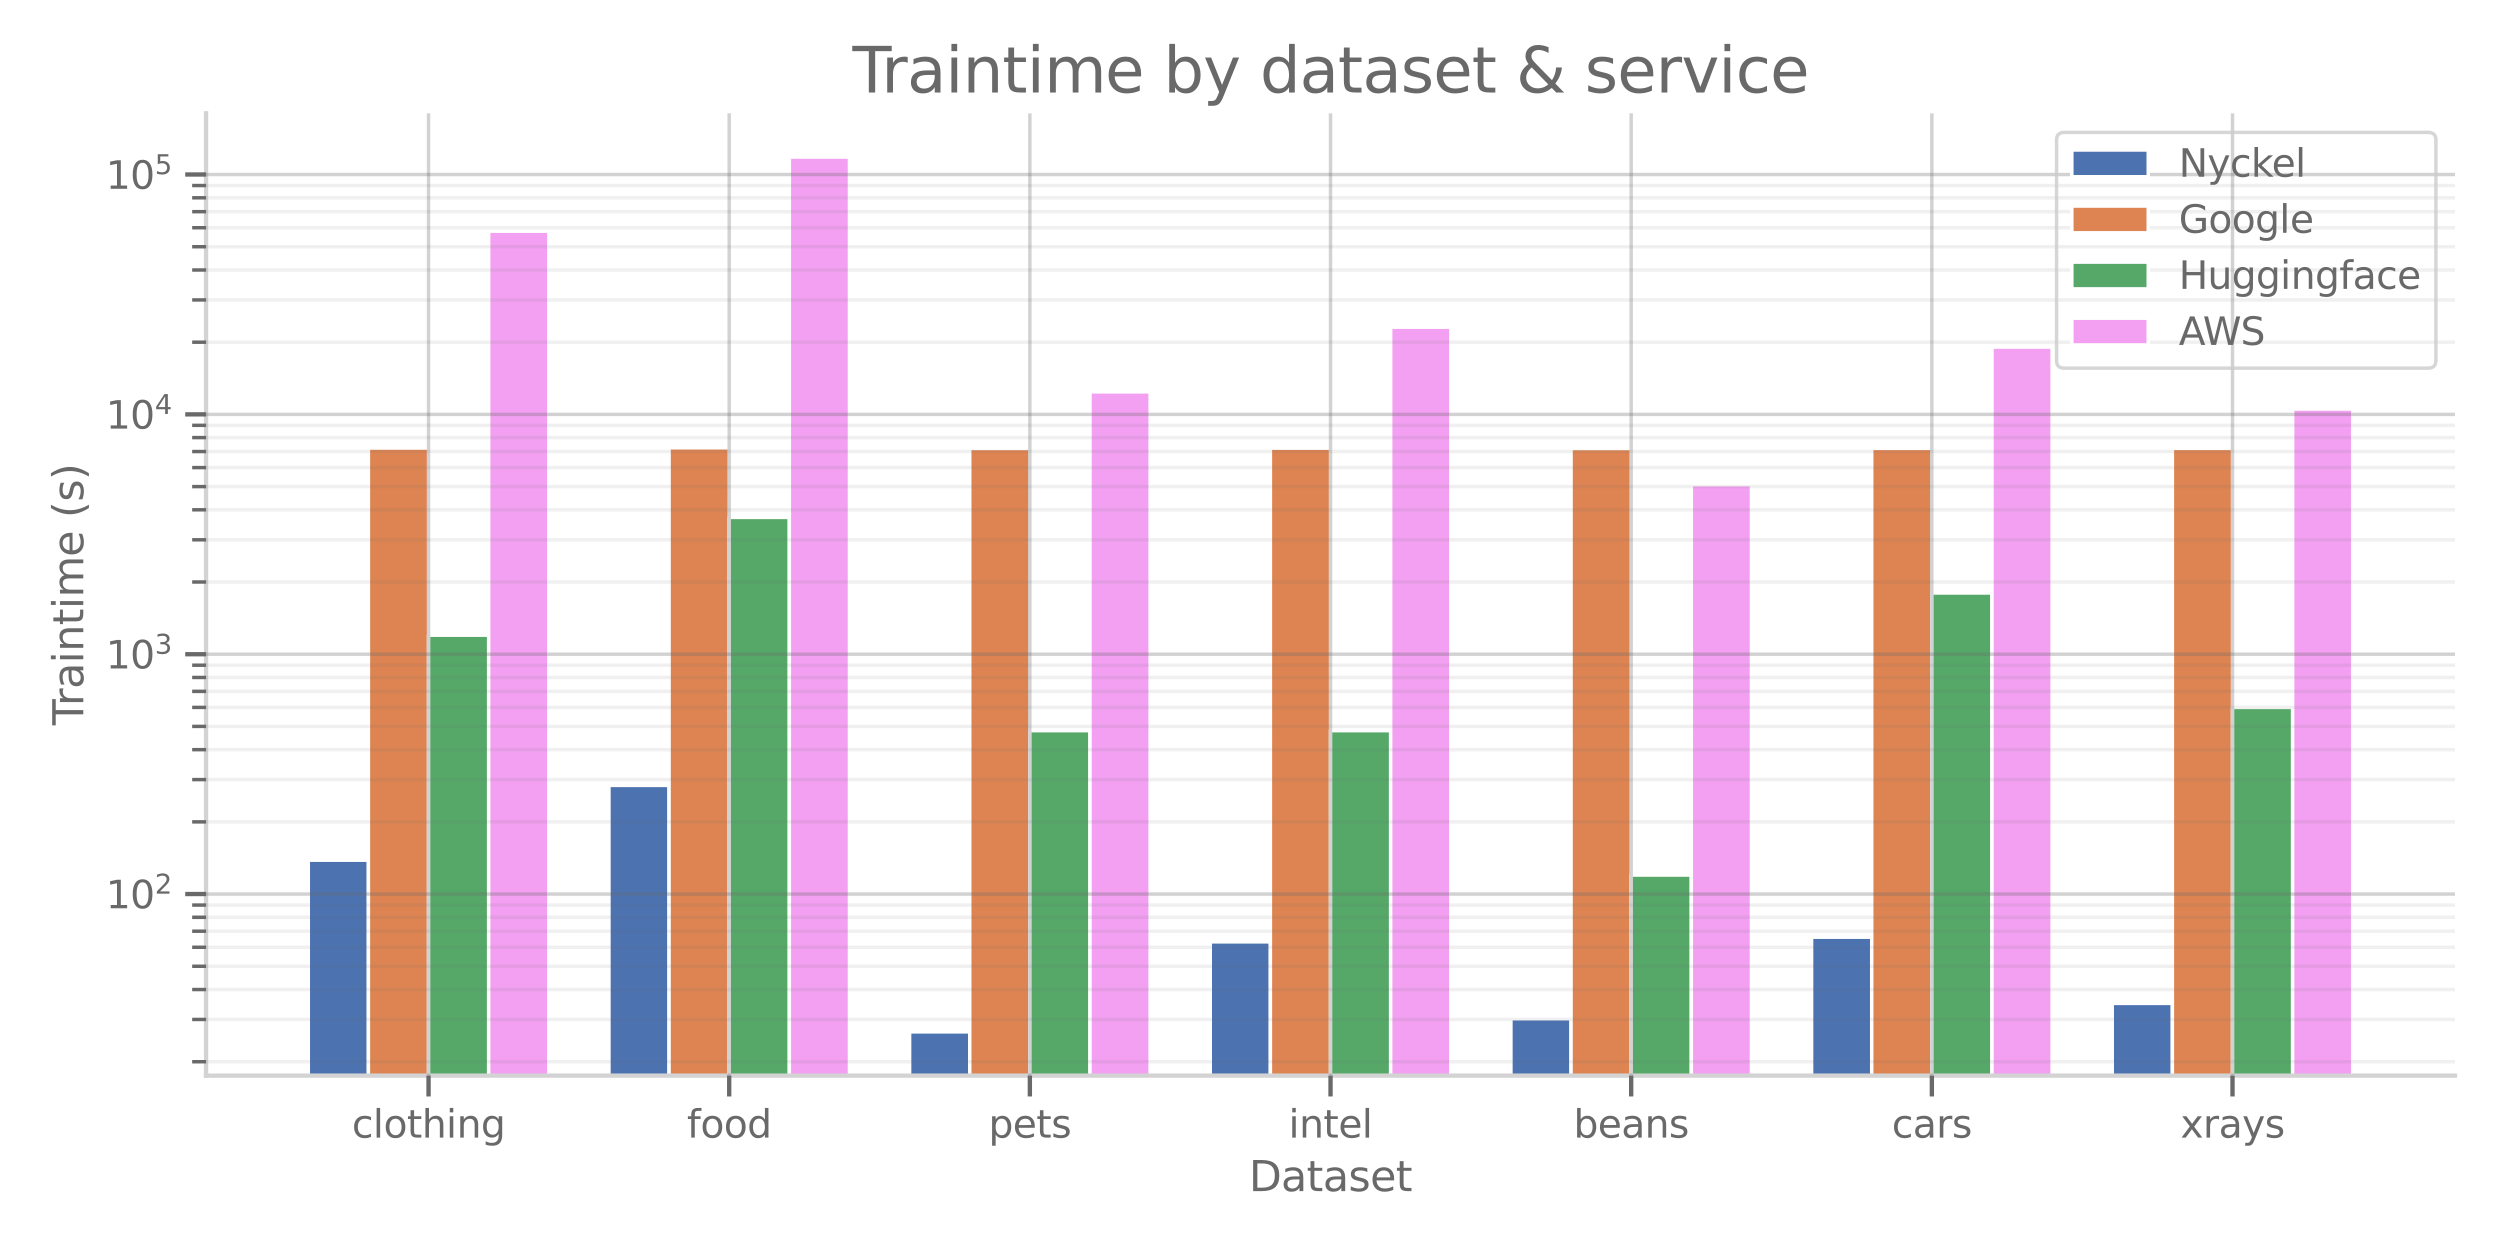 <?xml version="1.0" encoding="utf-8" standalone="no"?>
<!DOCTYPE svg PUBLIC "-//W3C//DTD SVG 1.1//EN"
  "http://www.w3.org/Graphics/SVG/1.1/DTD/svg11.dtd">
<svg xmlns:xlink="http://www.w3.org/1999/xlink" width="720pt" height="360pt" viewBox="0 0 720 360" xmlns="http://www.w3.org/2000/svg" version="1.1">
 <defs>
  <style type="text/css">*{stroke-linejoin: round; stroke-linecap: butt}</style>
 </defs>
 <g id="figure_1">
  <g id="patch_1">
   <path d="M 0 360 
L 720 360 
L 720 0 
L 0 0 
z
" style="fill: #ffffff"/>
  </g>
  <g id="axes_1">
   <g id="patch_2">
    <path d="M 59.344 309.78 
L 707.04 309.78 
L 707.04 32.64 
L 59.344 32.64 
L 59.344 309.78 
z
" style="fill: none"/>
   </g>
   <g id="patch_3">
    <path d="M 88.785 69470.655 
L 106.103 69470.655 
L 106.103 247.733 
L 88.785 247.733 
z
" clip-path="url(#p467db6e228)" style="fill: #4c72b0; stroke: #ffffff; stroke-linejoin: miter"/>
   </g>
   <g id="patch_4">
    <path d="M 175.375 69470.655 
L 192.693 69470.655 
L 192.693 226.199 
L 175.375 226.199 
z
" clip-path="url(#p467db6e228)" style="fill: #4c72b0; stroke: #ffffff; stroke-linejoin: miter"/>
   </g>
   <g id="patch_5">
    <path d="M 261.965 69470.655 
L 279.283 69470.655 
L 279.283 297.183 
L 261.965 297.183 
z
" clip-path="url(#p467db6e228)" style="fill: #4c72b0; stroke: #ffffff; stroke-linejoin: miter"/>
   </g>
   <g id="patch_6">
    <path d="M 348.556 69470.655 
L 365.874 69470.655 
L 365.874 271.263 
L 348.556 271.263 
z
" clip-path="url(#p467db6e228)" style="fill: #4c72b0; stroke: #ffffff; stroke-linejoin: miter"/>
   </g>
   <g id="patch_7">
    <path d="M 435.146 69470.655 
L 452.464 69470.655 
L 452.464 293.387 
L 435.146 293.387 
z
" clip-path="url(#p467db6e228)" style="fill: #4c72b0; stroke: #ffffff; stroke-linejoin: miter"/>
   </g>
   <g id="patch_8">
    <path d="M 521.737 69470.655 
L 539.055 69470.655 
L 539.055 269.91 
L 521.737 269.91 
z
" clip-path="url(#p467db6e228)" style="fill: #4c72b0; stroke: #ffffff; stroke-linejoin: miter"/>
   </g>
   <g id="patch_9">
    <path d="M 608.327 69470.655 
L 625.645 69470.655 
L 625.645 288.983 
L 608.327 288.983 
z
" clip-path="url(#p467db6e228)" style="fill: #4c72b0; stroke: #ffffff; stroke-linejoin: miter"/>
   </g>
   <g id="patch_10">
    <path d="M 106.103 69470.655 
L 123.421 69470.655 
L 123.421 129.052 
L 106.103 129.052 
z
" clip-path="url(#p467db6e228)" style="fill: #dd8452; stroke: #ffffff; stroke-linejoin: miter"/>
   </g>
   <g id="patch_11">
    <path d="M 192.693 69470.655 
L 210.011 69470.655 
L 210.011 128.965 
L 192.693 128.965 
z
" clip-path="url(#p467db6e228)" style="fill: #dd8452; stroke: #ffffff; stroke-linejoin: miter"/>
   </g>
   <g id="patch_12">
    <path d="M 279.283 69470.655 
L 296.601 69470.655 
L 296.601 129.16 
L 279.283 129.16 
z
" clip-path="url(#p467db6e228)" style="fill: #dd8452; stroke: #ffffff; stroke-linejoin: miter"/>
   </g>
   <g id="patch_13">
    <path d="M 365.874 69470.655 
L 383.192 69470.655 
L 383.192 129.073 
L 365.874 129.073 
z
" clip-path="url(#p467db6e228)" style="fill: #dd8452; stroke: #ffffff; stroke-linejoin: miter"/>
   </g>
   <g id="patch_14">
    <path d="M 452.464 69470.655 
L 469.782 69470.655 
L 469.782 129.181 
L 452.464 129.181 
z
" clip-path="url(#p467db6e228)" style="fill: #dd8452; stroke: #ffffff; stroke-linejoin: miter"/>
   </g>
   <g id="patch_15">
    <path d="M 539.055 69470.655 
L 556.373 69470.655 
L 556.373 129.135 
L 539.055 129.135 
z
" clip-path="url(#p467db6e228)" style="fill: #dd8452; stroke: #ffffff; stroke-linejoin: miter"/>
   </g>
   <g id="patch_16">
    <path d="M 625.645 69470.655 
L 642.963 69470.655 
L 642.963 129.14 
L 625.645 129.14 
z
" clip-path="url(#p467db6e228)" style="fill: #dd8452; stroke: #ffffff; stroke-linejoin: miter"/>
   </g>
   <g id="patch_17">
    <path d="M 123.421 69470.655 
L 140.739 69470.655 
L 140.739 182.945 
L 123.421 182.945 
z
" clip-path="url(#p467db6e228)" style="fill: #55a868; stroke: #ffffff; stroke-linejoin: miter"/>
   </g>
   <g id="patch_18">
    <path d="M 210.011 69470.655 
L 227.329 69470.655 
L 227.329 149.004 
L 210.011 149.004 
z
" clip-path="url(#p467db6e228)" style="fill: #55a868; stroke: #ffffff; stroke-linejoin: miter"/>
   </g>
   <g id="patch_19">
    <path d="M 296.601 69470.655 
L 313.92 69470.655 
L 313.92 210.432 
L 296.601 210.432 
z
" clip-path="url(#p467db6e228)" style="fill: #55a868; stroke: #ffffff; stroke-linejoin: miter"/>
   </g>
   <g id="patch_20">
    <path d="M 383.192 69470.655 
L 400.51 69470.655 
L 400.51 210.432 
L 383.192 210.432 
z
" clip-path="url(#p467db6e228)" style="fill: #55a868; stroke: #ffffff; stroke-linejoin: miter"/>
   </g>
   <g id="patch_21">
    <path d="M 469.782 69470.655 
L 487.1 69470.655 
L 487.1 252.02 
L 469.782 252.02 
z
" clip-path="url(#p467db6e228)" style="fill: #55a868; stroke: #ffffff; stroke-linejoin: miter"/>
   </g>
   <g id="patch_22">
    <path d="M 556.373 69470.655 
L 573.691 69470.655 
L 573.691 170.781 
L 556.373 170.781 
z
" clip-path="url(#p467db6e228)" style="fill: #55a868; stroke: #ffffff; stroke-linejoin: miter"/>
   </g>
   <g id="patch_23">
    <path d="M 642.963 69470.655 
L 660.281 69470.655 
L 660.281 203.738 
L 642.963 203.738 
z
" clip-path="url(#p467db6e228)" style="fill: #55a868; stroke: #ffffff; stroke-linejoin: miter"/>
   </g>
   <g id="patch_24">
    <path d="M 140.739 69470.655 
L 158.057 69470.655 
L 158.057 66.591 
L 140.739 66.591 
z
" clip-path="url(#p467db6e228)" style="fill: #f3a0f2; stroke: #ffffff; stroke-linejoin: miter"/>
   </g>
   <g id="patch_25">
    <path d="M 227.329 69470.655 
L 244.647 69470.655 
L 244.647 45.237 
L 227.329 45.237 
z
" clip-path="url(#p467db6e228)" style="fill: #f3a0f2; stroke: #ffffff; stroke-linejoin: miter"/>
   </g>
   <g id="patch_26">
    <path d="M 313.92 69470.655 
L 331.238 69470.655 
L 331.238 112.855 
L 313.92 112.855 
z
" clip-path="url(#p467db6e228)" style="fill: #f3a0f2; stroke: #ffffff; stroke-linejoin: miter"/>
   </g>
   <g id="patch_27">
    <path d="M 400.51 69470.655 
L 417.828 69470.655 
L 417.828 94.226 
L 400.51 94.226 
z
" clip-path="url(#p467db6e228)" style="fill: #f3a0f2; stroke: #ffffff; stroke-linejoin: miter"/>
   </g>
   <g id="patch_28">
    <path d="M 487.1 69470.655 
L 504.418 69470.655 
L 504.418 139.574 
L 487.1 139.574 
z
" clip-path="url(#p467db6e228)" style="fill: #f3a0f2; stroke: #ffffff; stroke-linejoin: miter"/>
   </g>
   <g id="patch_29">
    <path d="M 573.691 69470.655 
L 591.009 69470.655 
L 591.009 99.958 
L 573.691 99.958 
z
" clip-path="url(#p467db6e228)" style="fill: #f3a0f2; stroke: #ffffff; stroke-linejoin: miter"/>
   </g>
   <g id="patch_30">
    <path d="M 660.281 69470.655 
L 677.599 69470.655 
L 677.599 117.79 
L 660.281 117.79 
z
" clip-path="url(#p467db6e228)" style="fill: #f3a0f2; stroke: #ffffff; stroke-linejoin: miter"/>
   </g>
   <g id="patch_31">
    <path d="M 59.344 309.78 
L 59.344 32.64 
" style="fill: none; stroke: #d3d3d3; stroke-width: 1.25; stroke-linejoin: miter; stroke-linecap: square"/>
   </g>
   <g id="patch_32">
    <path d="M 59.344 309.78 
L 707.04 309.78 
" style="fill: none; stroke: #d3d3d3; stroke-width: 1.25; stroke-linejoin: miter; stroke-linecap: square"/>
   </g>
   <g id="matplotlib.axis_1">
    <g id="xtick_1">
     <g id="line2d_1">
      <path d="M 123.421 309.78 
L 123.421 32.64 
" clip-path="url(#p467db6e228)" style="fill: none; stroke: #696969; stroke-opacity: 0.3; stroke-linecap: round"/>
     </g>
     <g id="line2d_2">
      <defs>
       <path id="m2228eb84ab" d="M 0 0 
L 0 6 
" style="stroke: #696969; stroke-width: 1.25"/>
      </defs>
      <g>
       <use xlink:href="#m2228eb84ab" x="123.421" y="309.78" style="fill: #696969; stroke: #696969; stroke-width: 1.25"/>
      </g>
     </g>
     <g id="text_1">
      <!-- clothing -->
      <g style="fill: #696969" transform="translate(101.356 327.638) scale(0.11 -0.11)">
       <defs>
        <path id="DejaVuSans-63" d="M 3122 3366 
L 3122 2828 
Q 2878 2963 2633 3030 
Q 2388 3097 2138 3097 
Q 1578 3097 1268 2742 
Q 959 2388 959 1747 
Q 959 1106 1268 751 
Q 1578 397 2138 397 
Q 2388 397 2633 464 
Q 2878 531 3122 666 
L 3122 134 
Q 2881 22 2623 -34 
Q 2366 -91 2075 -91 
Q 1284 -91 818 406 
Q 353 903 353 1747 
Q 353 2603 823 3093 
Q 1294 3584 2113 3584 
Q 2378 3584 2631 3529 
Q 2884 3475 3122 3366 
z
" transform="scale(0.016)"/>
        <path id="DejaVuSans-6c" d="M 603 4863 
L 1178 4863 
L 1178 0 
L 603 0 
L 603 4863 
z
" transform="scale(0.016)"/>
        <path id="DejaVuSans-6f" d="M 1959 3097 
Q 1497 3097 1228 2736 
Q 959 2375 959 1747 
Q 959 1119 1226 758 
Q 1494 397 1959 397 
Q 2419 397 2687 759 
Q 2956 1122 2956 1747 
Q 2956 2369 2687 2733 
Q 2419 3097 1959 3097 
z
M 1959 3584 
Q 2709 3584 3137 3096 
Q 3566 2609 3566 1747 
Q 3566 888 3137 398 
Q 2709 -91 1959 -91 
Q 1206 -91 779 398 
Q 353 888 353 1747 
Q 353 2609 779 3096 
Q 1206 3584 1959 3584 
z
" transform="scale(0.016)"/>
        <path id="DejaVuSans-74" d="M 1172 4494 
L 1172 3500 
L 2356 3500 
L 2356 3053 
L 1172 3053 
L 1172 1153 
Q 1172 725 1289 603 
Q 1406 481 1766 481 
L 2356 481 
L 2356 0 
L 1766 0 
Q 1100 0 847 248 
Q 594 497 594 1153 
L 594 3053 
L 172 3053 
L 172 3500 
L 594 3500 
L 594 4494 
L 1172 4494 
z
" transform="scale(0.016)"/>
        <path id="DejaVuSans-68" d="M 3513 2113 
L 3513 0 
L 2938 0 
L 2938 2094 
Q 2938 2591 2744 2837 
Q 2550 3084 2163 3084 
Q 1697 3084 1428 2787 
Q 1159 2491 1159 1978 
L 1159 0 
L 581 0 
L 581 4863 
L 1159 4863 
L 1159 2956 
Q 1366 3272 1645 3428 
Q 1925 3584 2291 3584 
Q 2894 3584 3203 3211 
Q 3513 2838 3513 2113 
z
" transform="scale(0.016)"/>
        <path id="DejaVuSans-69" d="M 603 3500 
L 1178 3500 
L 1178 0 
L 603 0 
L 603 3500 
z
M 603 4863 
L 1178 4863 
L 1178 4134 
L 603 4134 
L 603 4863 
z
" transform="scale(0.016)"/>
        <path id="DejaVuSans-6e" d="M 3513 2113 
L 3513 0 
L 2938 0 
L 2938 2094 
Q 2938 2591 2744 2837 
Q 2550 3084 2163 3084 
Q 1697 3084 1428 2787 
Q 1159 2491 1159 1978 
L 1159 0 
L 581 0 
L 581 3500 
L 1159 3500 
L 1159 2956 
Q 1366 3272 1645 3428 
Q 1925 3584 2291 3584 
Q 2894 3584 3203 3211 
Q 3513 2838 3513 2113 
z
" transform="scale(0.016)"/>
        <path id="DejaVuSans-67" d="M 2906 1791 
Q 2906 2416 2648 2759 
Q 2391 3103 1925 3103 
Q 1463 3103 1205 2759 
Q 947 2416 947 1791 
Q 947 1169 1205 825 
Q 1463 481 1925 481 
Q 2391 481 2648 825 
Q 2906 1169 2906 1791 
z
M 3481 434 
Q 3481 -459 3084 -895 
Q 2688 -1331 1869 -1331 
Q 1566 -1331 1297 -1286 
Q 1028 -1241 775 -1147 
L 775 -588 
Q 1028 -725 1275 -790 
Q 1522 -856 1778 -856 
Q 2344 -856 2625 -561 
Q 2906 -266 2906 331 
L 2906 616 
Q 2728 306 2450 153 
Q 2172 0 1784 0 
Q 1141 0 747 490 
Q 353 981 353 1791 
Q 353 2603 747 3093 
Q 1141 3584 1784 3584 
Q 2172 3584 2450 3431 
Q 2728 3278 2906 2969 
L 2906 3500 
L 3481 3500 
L 3481 434 
z
" transform="scale(0.016)"/>
       </defs>
       <use xlink:href="#DejaVuSans-63"/>
       <use xlink:href="#DejaVuSans-6c" x="54.98"/>
       <use xlink:href="#DejaVuSans-6f" x="82.764"/>
       <use xlink:href="#DejaVuSans-74" x="143.945"/>
       <use xlink:href="#DejaVuSans-68" x="183.154"/>
       <use xlink:href="#DejaVuSans-69" x="246.533"/>
       <use xlink:href="#DejaVuSans-6e" x="274.316"/>
       <use xlink:href="#DejaVuSans-67" x="337.695"/>
      </g>
     </g>
    </g>
    <g id="xtick_2">
     <g id="line2d_3">
      <path d="M 210.011 309.78 
L 210.011 32.64 
" clip-path="url(#p467db6e228)" style="fill: none; stroke: #696969; stroke-opacity: 0.3; stroke-linecap: round"/>
     </g>
     <g id="line2d_4">
      <g>
       <use xlink:href="#m2228eb84ab" x="210.011" y="309.78" style="fill: #696969; stroke: #696969; stroke-width: 1.25"/>
      </g>
     </g>
     <g id="text_2">
      <!-- food -->
      <g style="fill: #696969" transform="translate(197.853 327.638) scale(0.11 -0.11)">
       <defs>
        <path id="DejaVuSans-66" d="M 2375 4863 
L 2375 4384 
L 1825 4384 
Q 1516 4384 1395 4259 
Q 1275 4134 1275 3809 
L 1275 3500 
L 2222 3500 
L 2222 3053 
L 1275 3053 
L 1275 0 
L 697 0 
L 697 3053 
L 147 3053 
L 147 3500 
L 697 3500 
L 697 3744 
Q 697 4328 969 4595 
Q 1241 4863 1831 4863 
L 2375 4863 
z
" transform="scale(0.016)"/>
        <path id="DejaVuSans-64" d="M 2906 2969 
L 2906 4863 
L 3481 4863 
L 3481 0 
L 2906 0 
L 2906 525 
Q 2725 213 2448 61 
Q 2172 -91 1784 -91 
Q 1150 -91 751 415 
Q 353 922 353 1747 
Q 353 2572 751 3078 
Q 1150 3584 1784 3584 
Q 2172 3584 2448 3432 
Q 2725 3281 2906 2969 
z
M 947 1747 
Q 947 1113 1208 752 
Q 1469 391 1925 391 
Q 2381 391 2643 752 
Q 2906 1113 2906 1747 
Q 2906 2381 2643 2742 
Q 2381 3103 1925 3103 
Q 1469 3103 1208 2742 
Q 947 2381 947 1747 
z
" transform="scale(0.016)"/>
       </defs>
       <use xlink:href="#DejaVuSans-66"/>
       <use xlink:href="#DejaVuSans-6f" x="35.205"/>
       <use xlink:href="#DejaVuSans-6f" x="96.387"/>
       <use xlink:href="#DejaVuSans-64" x="157.568"/>
      </g>
     </g>
    </g>
    <g id="xtick_3">
     <g id="line2d_5">
      <path d="M 296.601 309.78 
L 296.601 32.64 
" clip-path="url(#p467db6e228)" style="fill: none; stroke: #696969; stroke-opacity: 0.3; stroke-linecap: round"/>
     </g>
     <g id="line2d_6">
      <g>
       <use xlink:href="#m2228eb84ab" x="296.601" y="309.78" style="fill: #696969; stroke: #696969; stroke-width: 1.25"/>
      </g>
     </g>
     <g id="text_3">
      <!-- pets -->
      <g style="fill: #696969" transform="translate(284.704 327.638) scale(0.11 -0.11)">
       <defs>
        <path id="DejaVuSans-70" d="M 1159 525 
L 1159 -1331 
L 581 -1331 
L 581 3500 
L 1159 3500 
L 1159 2969 
Q 1341 3281 1617 3432 
Q 1894 3584 2278 3584 
Q 2916 3584 3314 3078 
Q 3713 2572 3713 1747 
Q 3713 922 3314 415 
Q 2916 -91 2278 -91 
Q 1894 -91 1617 61 
Q 1341 213 1159 525 
z
M 3116 1747 
Q 3116 2381 2855 2742 
Q 2594 3103 2138 3103 
Q 1681 3103 1420 2742 
Q 1159 2381 1159 1747 
Q 1159 1113 1420 752 
Q 1681 391 2138 391 
Q 2594 391 2855 752 
Q 3116 1113 3116 1747 
z
" transform="scale(0.016)"/>
        <path id="DejaVuSans-65" d="M 3597 1894 
L 3597 1613 
L 953 1613 
Q 991 1019 1311 708 
Q 1631 397 2203 397 
Q 2534 397 2845 478 
Q 3156 559 3463 722 
L 3463 178 
Q 3153 47 2828 -22 
Q 2503 -91 2169 -91 
Q 1331 -91 842 396 
Q 353 884 353 1716 
Q 353 2575 817 3079 
Q 1281 3584 2069 3584 
Q 2775 3584 3186 3129 
Q 3597 2675 3597 1894 
z
M 3022 2063 
Q 3016 2534 2758 2815 
Q 2500 3097 2075 3097 
Q 1594 3097 1305 2825 
Q 1016 2553 972 2059 
L 3022 2063 
z
" transform="scale(0.016)"/>
        <path id="DejaVuSans-73" d="M 2834 3397 
L 2834 2853 
Q 2591 2978 2328 3040 
Q 2066 3103 1784 3103 
Q 1356 3103 1142 2972 
Q 928 2841 928 2578 
Q 928 2378 1081 2264 
Q 1234 2150 1697 2047 
L 1894 2003 
Q 2506 1872 2764 1633 
Q 3022 1394 3022 966 
Q 3022 478 2636 193 
Q 2250 -91 1575 -91 
Q 1294 -91 989 -36 
Q 684 19 347 128 
L 347 722 
Q 666 556 975 473 
Q 1284 391 1588 391 
Q 1994 391 2212 530 
Q 2431 669 2431 922 
Q 2431 1156 2273 1281 
Q 2116 1406 1581 1522 
L 1381 1569 
Q 847 1681 609 1914 
Q 372 2147 372 2553 
Q 372 3047 722 3315 
Q 1072 3584 1716 3584 
Q 2034 3584 2315 3537 
Q 2597 3491 2834 3397 
z
" transform="scale(0.016)"/>
       </defs>
       <use xlink:href="#DejaVuSans-70"/>
       <use xlink:href="#DejaVuSans-65" x="63.477"/>
       <use xlink:href="#DejaVuSans-74" x="125"/>
       <use xlink:href="#DejaVuSans-73" x="164.209"/>
      </g>
     </g>
    </g>
    <g id="xtick_4">
     <g id="line2d_7">
      <path d="M 383.192 309.78 
L 383.192 32.64 
" clip-path="url(#p467db6e228)" style="fill: none; stroke: #696969; stroke-opacity: 0.3; stroke-linecap: round"/>
     </g>
     <g id="line2d_8">
      <g>
       <use xlink:href="#m2228eb84ab" x="383.192" y="309.78" style="fill: #696969; stroke: #696969; stroke-width: 1.25"/>
      </g>
     </g>
     <g id="text_4">
      <!-- intel -->
      <g style="fill: #696969" transform="translate(371.11 327.638) scale(0.11 -0.11)">
       <use xlink:href="#DejaVuSans-69"/>
       <use xlink:href="#DejaVuSans-6e" x="27.783"/>
       <use xlink:href="#DejaVuSans-74" x="91.162"/>
       <use xlink:href="#DejaVuSans-65" x="130.371"/>
       <use xlink:href="#DejaVuSans-6c" x="191.895"/>
      </g>
     </g>
    </g>
    <g id="xtick_5">
     <g id="line2d_9">
      <path d="M 469.782 309.78 
L 469.782 32.64 
" clip-path="url(#p467db6e228)" style="fill: none; stroke: #696969; stroke-opacity: 0.3; stroke-linecap: round"/>
     </g>
     <g id="line2d_10">
      <g>
       <use xlink:href="#m2228eb84ab" x="469.782" y="309.78" style="fill: #696969; stroke: #696969; stroke-width: 1.25"/>
      </g>
     </g>
     <g id="text_5">
      <!-- beans -->
      <g style="fill: #696969" transform="translate(453.185 327.638) scale(0.11 -0.11)">
       <defs>
        <path id="DejaVuSans-62" d="M 3116 1747 
Q 3116 2381 2855 2742 
Q 2594 3103 2138 3103 
Q 1681 3103 1420 2742 
Q 1159 2381 1159 1747 
Q 1159 1113 1420 752 
Q 1681 391 2138 391 
Q 2594 391 2855 752 
Q 3116 1113 3116 1747 
z
M 1159 2969 
Q 1341 3281 1617 3432 
Q 1894 3584 2278 3584 
Q 2916 3584 3314 3078 
Q 3713 2572 3713 1747 
Q 3713 922 3314 415 
Q 2916 -91 2278 -91 
Q 1894 -91 1617 61 
Q 1341 213 1159 525 
L 1159 0 
L 581 0 
L 581 4863 
L 1159 4863 
L 1159 2969 
z
" transform="scale(0.016)"/>
        <path id="DejaVuSans-61" d="M 2194 1759 
Q 1497 1759 1228 1600 
Q 959 1441 959 1056 
Q 959 750 1161 570 
Q 1363 391 1709 391 
Q 2188 391 2477 730 
Q 2766 1069 2766 1631 
L 2766 1759 
L 2194 1759 
z
M 3341 1997 
L 3341 0 
L 2766 0 
L 2766 531 
Q 2569 213 2275 61 
Q 1981 -91 1556 -91 
Q 1019 -91 701 211 
Q 384 513 384 1019 
Q 384 1609 779 1909 
Q 1175 2209 1959 2209 
L 2766 2209 
L 2766 2266 
Q 2766 2663 2505 2880 
Q 2244 3097 1772 3097 
Q 1472 3097 1187 3025 
Q 903 2953 641 2809 
L 641 3341 
Q 956 3463 1253 3523 
Q 1550 3584 1831 3584 
Q 2591 3584 2966 3190 
Q 3341 2797 3341 1997 
z
" transform="scale(0.016)"/>
       </defs>
       <use xlink:href="#DejaVuSans-62"/>
       <use xlink:href="#DejaVuSans-65" x="63.477"/>
       <use xlink:href="#DejaVuSans-61" x="125"/>
       <use xlink:href="#DejaVuSans-6e" x="186.279"/>
       <use xlink:href="#DejaVuSans-73" x="249.658"/>
      </g>
     </g>
    </g>
    <g id="xtick_6">
     <g id="line2d_11">
      <path d="M 556.373 309.78 
L 556.373 32.64 
" clip-path="url(#p467db6e228)" style="fill: none; stroke: #696969; stroke-opacity: 0.3; stroke-linecap: round"/>
     </g>
     <g id="line2d_12">
      <g>
       <use xlink:href="#m2228eb84ab" x="556.373" y="309.78" style="fill: #696969; stroke: #696969; stroke-width: 1.25"/>
      </g>
     </g>
     <g id="text_6">
      <!-- cars -->
      <g style="fill: #696969" transform="translate(544.852 327.638) scale(0.11 -0.11)">
       <defs>
        <path id="DejaVuSans-72" d="M 2631 2963 
Q 2534 3019 2420 3045 
Q 2306 3072 2169 3072 
Q 1681 3072 1420 2755 
Q 1159 2438 1159 1844 
L 1159 0 
L 581 0 
L 581 3500 
L 1159 3500 
L 1159 2956 
Q 1341 3275 1631 3429 
Q 1922 3584 2338 3584 
Q 2397 3584 2469 3576 
Q 2541 3569 2628 3553 
L 2631 2963 
z
" transform="scale(0.016)"/>
       </defs>
       <use xlink:href="#DejaVuSans-63"/>
       <use xlink:href="#DejaVuSans-61" x="54.98"/>
       <use xlink:href="#DejaVuSans-72" x="116.26"/>
       <use xlink:href="#DejaVuSans-73" x="157.373"/>
      </g>
     </g>
    </g>
    <g id="xtick_7">
     <g id="line2d_13">
      <path d="M 642.963 309.78 
L 642.963 32.64 
" clip-path="url(#p467db6e228)" style="fill: none; stroke: #696969; stroke-opacity: 0.3; stroke-linecap: round"/>
     </g>
     <g id="line2d_14">
      <g>
       <use xlink:href="#m2228eb84ab" x="642.963" y="309.78" style="fill: #696969; stroke: #696969; stroke-width: 1.25"/>
      </g>
     </g>
     <g id="text_7">
      <!-- xrays -->
      <g style="fill: #696969" transform="translate(627.956 327.638) scale(0.11 -0.11)">
       <defs>
        <path id="DejaVuSans-78" d="M 3513 3500 
L 2247 1797 
L 3578 0 
L 2900 0 
L 1881 1375 
L 863 0 
L 184 0 
L 1544 1831 
L 300 3500 
L 978 3500 
L 1906 2253 
L 2834 3500 
L 3513 3500 
z
" transform="scale(0.016)"/>
        <path id="DejaVuSans-79" d="M 2059 -325 
Q 1816 -950 1584 -1140 
Q 1353 -1331 966 -1331 
L 506 -1331 
L 506 -850 
L 844 -850 
Q 1081 -850 1212 -737 
Q 1344 -625 1503 -206 
L 1606 56 
L 191 3500 
L 800 3500 
L 1894 763 
L 2988 3500 
L 3597 3500 
L 2059 -325 
z
" transform="scale(0.016)"/>
       </defs>
       <use xlink:href="#DejaVuSans-78"/>
       <use xlink:href="#DejaVuSans-72" x="59.18"/>
       <use xlink:href="#DejaVuSans-61" x="100.293"/>
       <use xlink:href="#DejaVuSans-79" x="161.572"/>
       <use xlink:href="#DejaVuSans-73" x="220.752"/>
      </g>
     </g>
    </g>
    <g id="text_8">
     <!-- Dataset -->
     <g style="fill: #696969" transform="translate(359.696 343.044) scale(0.12 -0.12)">
      <defs>
       <path id="DejaVuSans-44" d="M 1259 4147 
L 1259 519 
L 2022 519 
Q 2988 519 3436 956 
Q 3884 1394 3884 2338 
Q 3884 3275 3436 3711 
Q 2988 4147 2022 4147 
L 1259 4147 
z
M 628 4666 
L 1925 4666 
Q 3281 4666 3915 4102 
Q 4550 3538 4550 2338 
Q 4550 1131 3912 565 
Q 3275 0 1925 0 
L 628 0 
L 628 4666 
z
" transform="scale(0.016)"/>
      </defs>
      <use xlink:href="#DejaVuSans-44"/>
      <use xlink:href="#DejaVuSans-61" x="77.002"/>
      <use xlink:href="#DejaVuSans-74" x="138.281"/>
      <use xlink:href="#DejaVuSans-61" x="177.49"/>
      <use xlink:href="#DejaVuSans-73" x="238.77"/>
      <use xlink:href="#DejaVuSans-65" x="290.869"/>
      <use xlink:href="#DejaVuSans-74" x="352.393"/>
     </g>
    </g>
   </g>
   <g id="matplotlib.axis_2">
    <g id="ytick_1">
     <g id="line2d_15">
      <path d="M 59.344 257.489 
L 707.04 257.489 
" clip-path="url(#p467db6e228)" style="fill: none; stroke: #696969; stroke-opacity: 0.3; stroke-linecap: round"/>
     </g>
     <g id="line2d_16">
      <defs>
       <path id="m6a7ab22c37" d="M 0 0 
L -6 0 
" style="stroke: #696969; stroke-width: 1.25"/>
      </defs>
      <g>
       <use xlink:href="#m6a7ab22c37" x="59.344" y="257.489" style="fill: #696969; stroke: #696969; stroke-width: 1.25"/>
      </g>
     </g>
     <g id="text_9">
      <!-- $\mathdefault{10^{2}}$ -->
      <g style="fill: #696969" transform="translate(30.484 261.668) scale(0.11 -0.11)">
       <defs>
        <path id="DejaVuSans-31" d="M 794 531 
L 1825 531 
L 1825 4091 
L 703 3866 
L 703 4441 
L 1819 4666 
L 2450 4666 
L 2450 531 
L 3481 531 
L 3481 0 
L 794 0 
L 794 531 
z
" transform="scale(0.016)"/>
        <path id="DejaVuSans-30" d="M 2034 4250 
Q 1547 4250 1301 3770 
Q 1056 3291 1056 2328 
Q 1056 1369 1301 889 
Q 1547 409 2034 409 
Q 2525 409 2770 889 
Q 3016 1369 3016 2328 
Q 3016 3291 2770 3770 
Q 2525 4250 2034 4250 
z
M 2034 4750 
Q 2819 4750 3233 4129 
Q 3647 3509 3647 2328 
Q 3647 1150 3233 529 
Q 2819 -91 2034 -91 
Q 1250 -91 836 529 
Q 422 1150 422 2328 
Q 422 3509 836 4129 
Q 1250 4750 2034 4750 
z
" transform="scale(0.016)"/>
        <path id="DejaVuSans-32" d="M 1228 531 
L 3431 531 
L 3431 0 
L 469 0 
L 469 531 
Q 828 903 1448 1529 
Q 2069 2156 2228 2338 
Q 2531 2678 2651 2914 
Q 2772 3150 2772 3378 
Q 2772 3750 2511 3984 
Q 2250 4219 1831 4219 
Q 1534 4219 1204 4116 
Q 875 4013 500 3803 
L 500 4441 
Q 881 4594 1212 4672 
Q 1544 4750 1819 4750 
Q 2544 4750 2975 4387 
Q 3406 4025 3406 3419 
Q 3406 3131 3298 2873 
Q 3191 2616 2906 2266 
Q 2828 2175 2409 1742 
Q 1991 1309 1228 531 
z
" transform="scale(0.016)"/>
       </defs>
       <use xlink:href="#DejaVuSans-31" transform="translate(0 0.766)"/>
       <use xlink:href="#DejaVuSans-30" transform="translate(63.623 0.766)"/>
       <use xlink:href="#DejaVuSans-32" transform="translate(128.203 39.047) scale(0.7)"/>
      </g>
     </g>
    </g>
    <g id="ytick_2">
     <g id="line2d_17">
      <path d="M 59.344 188.414 
L 707.04 188.414 
" clip-path="url(#p467db6e228)" style="fill: none; stroke: #696969; stroke-opacity: 0.3; stroke-linecap: round"/>
     </g>
     <g id="line2d_18">
      <g>
       <use xlink:href="#m6a7ab22c37" x="59.344" y="188.414" style="fill: #696969; stroke: #696969; stroke-width: 1.25"/>
      </g>
     </g>
     <g id="text_10">
      <!-- $\mathdefault{10^{3}}$ -->
      <g style="fill: #696969" transform="translate(30.484 192.593) scale(0.11 -0.11)">
       <defs>
        <path id="DejaVuSans-33" d="M 2597 2516 
Q 3050 2419 3304 2112 
Q 3559 1806 3559 1356 
Q 3559 666 3084 287 
Q 2609 -91 1734 -91 
Q 1441 -91 1130 -33 
Q 819 25 488 141 
L 488 750 
Q 750 597 1062 519 
Q 1375 441 1716 441 
Q 2309 441 2620 675 
Q 2931 909 2931 1356 
Q 2931 1769 2642 2001 
Q 2353 2234 1838 2234 
L 1294 2234 
L 1294 2753 
L 1863 2753 
Q 2328 2753 2575 2939 
Q 2822 3125 2822 3475 
Q 2822 3834 2567 4026 
Q 2313 4219 1838 4219 
Q 1578 4219 1281 4162 
Q 984 4106 628 3988 
L 628 4550 
Q 988 4650 1302 4700 
Q 1616 4750 1894 4750 
Q 2613 4750 3031 4423 
Q 3450 4097 3450 3541 
Q 3450 3153 3228 2886 
Q 3006 2619 2597 2516 
z
" transform="scale(0.016)"/>
       </defs>
       <use xlink:href="#DejaVuSans-31" transform="translate(0 0.766)"/>
       <use xlink:href="#DejaVuSans-30" transform="translate(63.623 0.766)"/>
       <use xlink:href="#DejaVuSans-33" transform="translate(128.203 39.047) scale(0.7)"/>
      </g>
     </g>
    </g>
    <g id="ytick_3">
     <g id="line2d_19">
      <path d="M 59.344 119.339 
L 707.04 119.339 
" clip-path="url(#p467db6e228)" style="fill: none; stroke: #696969; stroke-opacity: 0.3; stroke-linecap: round"/>
     </g>
     <g id="line2d_20">
      <g>
       <use xlink:href="#m6a7ab22c37" x="59.344" y="119.339" style="fill: #696969; stroke: #696969; stroke-width: 1.25"/>
      </g>
     </g>
     <g id="text_11">
      <!-- $\mathdefault{10^{4}}$ -->
      <g style="fill: #696969" transform="translate(30.484 123.518) scale(0.11 -0.11)">
       <defs>
        <path id="DejaVuSans-34" d="M 2419 4116 
L 825 1625 
L 2419 1625 
L 2419 4116 
z
M 2253 4666 
L 3047 4666 
L 3047 1625 
L 3713 1625 
L 3713 1100 
L 3047 1100 
L 3047 0 
L 2419 0 
L 2419 1100 
L 313 1100 
L 313 1709 
L 2253 4666 
z
" transform="scale(0.016)"/>
       </defs>
       <use xlink:href="#DejaVuSans-31" transform="translate(0 0.684)"/>
       <use xlink:href="#DejaVuSans-30" transform="translate(63.623 0.684)"/>
       <use xlink:href="#DejaVuSans-34" transform="translate(128.203 38.966) scale(0.7)"/>
      </g>
     </g>
    </g>
    <g id="ytick_4">
     <g id="line2d_21">
      <path d="M 59.344 50.264 
L 707.04 50.264 
" clip-path="url(#p467db6e228)" style="fill: none; stroke: #696969; stroke-opacity: 0.3; stroke-linecap: round"/>
     </g>
     <g id="line2d_22">
      <g>
       <use xlink:href="#m6a7ab22c37" x="59.344" y="50.264" style="fill: #696969; stroke: #696969; stroke-width: 1.25"/>
      </g>
     </g>
     <g id="text_12">
      <!-- $\mathdefault{10^{5}}$ -->
      <g style="fill: #696969" transform="translate(30.484 54.443) scale(0.11 -0.11)">
       <defs>
        <path id="DejaVuSans-35" d="M 691 4666 
L 3169 4666 
L 3169 4134 
L 1269 4134 
L 1269 2991 
Q 1406 3038 1543 3061 
Q 1681 3084 1819 3084 
Q 2600 3084 3056 2656 
Q 3513 2228 3513 1497 
Q 3513 744 3044 326 
Q 2575 -91 1722 -91 
Q 1428 -91 1123 -41 
Q 819 9 494 109 
L 494 744 
Q 775 591 1075 516 
Q 1375 441 1709 441 
Q 2250 441 2565 725 
Q 2881 1009 2881 1497 
Q 2881 1984 2565 2268 
Q 2250 2553 1709 2553 
Q 1456 2553 1204 2497 
Q 953 2441 691 2322 
L 691 4666 
z
" transform="scale(0.016)"/>
       </defs>
       <use xlink:href="#DejaVuSans-31" transform="translate(0 0.684)"/>
       <use xlink:href="#DejaVuSans-30" transform="translate(63.623 0.684)"/>
       <use xlink:href="#DejaVuSans-35" transform="translate(128.203 38.966) scale(0.7)"/>
      </g>
     </g>
    </g>
    <g id="ytick_5">
     <g id="line2d_23">
      <path d="M 59.344 305.77 
L 707.04 305.77 
" clip-path="url(#p467db6e228)" style="fill: none; stroke: #696969; stroke-opacity: 0.1; stroke-linecap: round"/>
     </g>
     <g id="line2d_24">
      <defs>
       <path id="mef8ebd54f1" d="M 0 0 
L -4 0 
" style="stroke: #696969"/>
      </defs>
      <g>
       <use xlink:href="#mef8ebd54f1" x="59.344" y="305.77" style="fill: #696969; stroke: #696969"/>
      </g>
     </g>
    </g>
    <g id="ytick_6">
     <g id="line2d_25">
      <path d="M 59.344 293.607 
L 707.04 293.607 
" clip-path="url(#p467db6e228)" style="fill: none; stroke: #696969; stroke-opacity: 0.1; stroke-linecap: round"/>
     </g>
     <g id="line2d_26">
      <g>
       <use xlink:href="#mef8ebd54f1" x="59.344" y="293.607" style="fill: #696969; stroke: #696969"/>
      </g>
     </g>
    </g>
    <g id="ytick_7">
     <g id="line2d_27">
      <path d="M 59.344 284.977 
L 707.04 284.977 
" clip-path="url(#p467db6e228)" style="fill: none; stroke: #696969; stroke-opacity: 0.1; stroke-linecap: round"/>
     </g>
     <g id="line2d_28">
      <g>
       <use xlink:href="#mef8ebd54f1" x="59.344" y="284.977" style="fill: #696969; stroke: #696969"/>
      </g>
     </g>
    </g>
    <g id="ytick_8">
     <g id="line2d_29">
      <path d="M 59.344 278.283 
L 707.04 278.283 
" clip-path="url(#p467db6e228)" style="fill: none; stroke: #696969; stroke-opacity: 0.1; stroke-linecap: round"/>
     </g>
     <g id="line2d_30">
      <g>
       <use xlink:href="#mef8ebd54f1" x="59.344" y="278.283" style="fill: #696969; stroke: #696969"/>
      </g>
     </g>
    </g>
    <g id="ytick_9">
     <g id="line2d_31">
      <path d="M 59.344 272.813 
L 707.04 272.813 
" clip-path="url(#p467db6e228)" style="fill: none; stroke: #696969; stroke-opacity: 0.1; stroke-linecap: round"/>
     </g>
     <g id="line2d_32">
      <g>
       <use xlink:href="#mef8ebd54f1" x="59.344" y="272.813" style="fill: #696969; stroke: #696969"/>
      </g>
     </g>
    </g>
    <g id="ytick_10">
     <g id="line2d_33">
      <path d="M 59.344 268.189 
L 707.04 268.189 
" clip-path="url(#p467db6e228)" style="fill: none; stroke: #696969; stroke-opacity: 0.1; stroke-linecap: round"/>
     </g>
     <g id="line2d_34">
      <g>
       <use xlink:href="#mef8ebd54f1" x="59.344" y="268.189" style="fill: #696969; stroke: #696969"/>
      </g>
     </g>
    </g>
    <g id="ytick_11">
     <g id="line2d_35">
      <path d="M 59.344 264.183 
L 707.04 264.183 
" clip-path="url(#p467db6e228)" style="fill: none; stroke: #696969; stroke-opacity: 0.1; stroke-linecap: round"/>
     </g>
     <g id="line2d_36">
      <g>
       <use xlink:href="#mef8ebd54f1" x="59.344" y="264.183" style="fill: #696969; stroke: #696969"/>
      </g>
     </g>
    </g>
    <g id="ytick_12">
     <g id="line2d_37">
      <path d="M 59.344 260.65 
L 707.04 260.65 
" clip-path="url(#p467db6e228)" style="fill: none; stroke: #696969; stroke-opacity: 0.1; stroke-linecap: round"/>
     </g>
     <g id="line2d_38">
      <g>
       <use xlink:href="#mef8ebd54f1" x="59.344" y="260.65" style="fill: #696969; stroke: #696969"/>
      </g>
     </g>
    </g>
    <g id="ytick_13">
     <g id="line2d_39">
      <path d="M 59.344 236.695 
L 707.04 236.695 
" clip-path="url(#p467db6e228)" style="fill: none; stroke: #696969; stroke-opacity: 0.1; stroke-linecap: round"/>
     </g>
     <g id="line2d_40">
      <g>
       <use xlink:href="#mef8ebd54f1" x="59.344" y="236.695" style="fill: #696969; stroke: #696969"/>
      </g>
     </g>
    </g>
    <g id="ytick_14">
     <g id="line2d_41">
      <path d="M 59.344 224.532 
L 707.04 224.532 
" clip-path="url(#p467db6e228)" style="fill: none; stroke: #696969; stroke-opacity: 0.1; stroke-linecap: round"/>
     </g>
     <g id="line2d_42">
      <g>
       <use xlink:href="#mef8ebd54f1" x="59.344" y="224.532" style="fill: #696969; stroke: #696969"/>
      </g>
     </g>
    </g>
    <g id="ytick_15">
     <g id="line2d_43">
      <path d="M 59.344 215.902 
L 707.04 215.902 
" clip-path="url(#p467db6e228)" style="fill: none; stroke: #696969; stroke-opacity: 0.1; stroke-linecap: round"/>
     </g>
     <g id="line2d_44">
      <g>
       <use xlink:href="#mef8ebd54f1" x="59.344" y="215.902" style="fill: #696969; stroke: #696969"/>
      </g>
     </g>
    </g>
    <g id="ytick_16">
     <g id="line2d_45">
      <path d="M 59.344 209.208 
L 707.04 209.208 
" clip-path="url(#p467db6e228)" style="fill: none; stroke: #696969; stroke-opacity: 0.1; stroke-linecap: round"/>
     </g>
     <g id="line2d_46">
      <g>
       <use xlink:href="#mef8ebd54f1" x="59.344" y="209.208" style="fill: #696969; stroke: #696969"/>
      </g>
     </g>
    </g>
    <g id="ytick_17">
     <g id="line2d_47">
      <path d="M 59.344 203.738 
L 707.04 203.738 
" clip-path="url(#p467db6e228)" style="fill: none; stroke: #696969; stroke-opacity: 0.1; stroke-linecap: round"/>
     </g>
     <g id="line2d_48">
      <g>
       <use xlink:href="#mef8ebd54f1" x="59.344" y="203.738" style="fill: #696969; stroke: #696969"/>
      </g>
     </g>
    </g>
    <g id="ytick_18">
     <g id="line2d_49">
      <path d="M 59.344 199.114 
L 707.04 199.114 
" clip-path="url(#p467db6e228)" style="fill: none; stroke: #696969; stroke-opacity: 0.1; stroke-linecap: round"/>
     </g>
     <g id="line2d_50">
      <g>
       <use xlink:href="#mef8ebd54f1" x="59.344" y="199.114" style="fill: #696969; stroke: #696969"/>
      </g>
     </g>
    </g>
    <g id="ytick_19">
     <g id="line2d_51">
      <path d="M 59.344 195.108 
L 707.04 195.108 
" clip-path="url(#p467db6e228)" style="fill: none; stroke: #696969; stroke-opacity: 0.1; stroke-linecap: round"/>
     </g>
     <g id="line2d_52">
      <g>
       <use xlink:href="#mef8ebd54f1" x="59.344" y="195.108" style="fill: #696969; stroke: #696969"/>
      </g>
     </g>
    </g>
    <g id="ytick_20">
     <g id="line2d_53">
      <path d="M 59.344 191.575 
L 707.04 191.575 
" clip-path="url(#p467db6e228)" style="fill: none; stroke: #696969; stroke-opacity: 0.1; stroke-linecap: round"/>
     </g>
     <g id="line2d_54">
      <g>
       <use xlink:href="#mef8ebd54f1" x="59.344" y="191.575" style="fill: #696969; stroke: #696969"/>
      </g>
     </g>
    </g>
    <g id="ytick_21">
     <g id="line2d_55">
      <path d="M 59.344 167.62 
L 707.04 167.62 
" clip-path="url(#p467db6e228)" style="fill: none; stroke: #696969; stroke-opacity: 0.1; stroke-linecap: round"/>
     </g>
     <g id="line2d_56">
      <g>
       <use xlink:href="#mef8ebd54f1" x="59.344" y="167.62" style="fill: #696969; stroke: #696969"/>
      </g>
     </g>
    </g>
    <g id="ytick_22">
     <g id="line2d_57">
      <path d="M 59.344 155.457 
L 707.04 155.457 
" clip-path="url(#p467db6e228)" style="fill: none; stroke: #696969; stroke-opacity: 0.1; stroke-linecap: round"/>
     </g>
     <g id="line2d_58">
      <g>
       <use xlink:href="#mef8ebd54f1" x="59.344" y="155.457" style="fill: #696969; stroke: #696969"/>
      </g>
     </g>
    </g>
    <g id="ytick_23">
     <g id="line2d_59">
      <path d="M 59.344 146.827 
L 707.04 146.827 
" clip-path="url(#p467db6e228)" style="fill: none; stroke: #696969; stroke-opacity: 0.1; stroke-linecap: round"/>
     </g>
     <g id="line2d_60">
      <g>
       <use xlink:href="#mef8ebd54f1" x="59.344" y="146.827" style="fill: #696969; stroke: #696969"/>
      </g>
     </g>
    </g>
    <g id="ytick_24">
     <g id="line2d_61">
      <path d="M 59.344 140.133 
L 707.04 140.133 
" clip-path="url(#p467db6e228)" style="fill: none; stroke: #696969; stroke-opacity: 0.1; stroke-linecap: round"/>
     </g>
     <g id="line2d_62">
      <g>
       <use xlink:href="#mef8ebd54f1" x="59.344" y="140.133" style="fill: #696969; stroke: #696969"/>
      </g>
     </g>
    </g>
    <g id="ytick_25">
     <g id="line2d_63">
      <path d="M 59.344 134.663 
L 707.04 134.663 
" clip-path="url(#p467db6e228)" style="fill: none; stroke: #696969; stroke-opacity: 0.1; stroke-linecap: round"/>
     </g>
     <g id="line2d_64">
      <g>
       <use xlink:href="#mef8ebd54f1" x="59.344" y="134.663" style="fill: #696969; stroke: #696969"/>
      </g>
     </g>
    </g>
    <g id="ytick_26">
     <g id="line2d_65">
      <path d="M 59.344 130.039 
L 707.04 130.039 
" clip-path="url(#p467db6e228)" style="fill: none; stroke: #696969; stroke-opacity: 0.1; stroke-linecap: round"/>
     </g>
     <g id="line2d_66">
      <g>
       <use xlink:href="#mef8ebd54f1" x="59.344" y="130.039" style="fill: #696969; stroke: #696969"/>
      </g>
     </g>
    </g>
    <g id="ytick_27">
     <g id="line2d_67">
      <path d="M 59.344 126.033 
L 707.04 126.033 
" clip-path="url(#p467db6e228)" style="fill: none; stroke: #696969; stroke-opacity: 0.1; stroke-linecap: round"/>
     </g>
     <g id="line2d_68">
      <g>
       <use xlink:href="#mef8ebd54f1" x="59.344" y="126.033" style="fill: #696969; stroke: #696969"/>
      </g>
     </g>
    </g>
    <g id="ytick_28">
     <g id="line2d_69">
      <path d="M 59.344 122.5 
L 707.04 122.5 
" clip-path="url(#p467db6e228)" style="fill: none; stroke: #696969; stroke-opacity: 0.1; stroke-linecap: round"/>
     </g>
     <g id="line2d_70">
      <g>
       <use xlink:href="#mef8ebd54f1" x="59.344" y="122.5" style="fill: #696969; stroke: #696969"/>
      </g>
     </g>
    </g>
    <g id="ytick_29">
     <g id="line2d_71">
      <path d="M 59.344 98.545 
L 707.04 98.545 
" clip-path="url(#p467db6e228)" style="fill: none; stroke: #696969; stroke-opacity: 0.1; stroke-linecap: round"/>
     </g>
     <g id="line2d_72">
      <g>
       <use xlink:href="#mef8ebd54f1" x="59.344" y="98.545" style="fill: #696969; stroke: #696969"/>
      </g>
     </g>
    </g>
    <g id="ytick_30">
     <g id="line2d_73">
      <path d="M 59.344 86.382 
L 707.04 86.382 
" clip-path="url(#p467db6e228)" style="fill: none; stroke: #696969; stroke-opacity: 0.1; stroke-linecap: round"/>
     </g>
     <g id="line2d_74">
      <g>
       <use xlink:href="#mef8ebd54f1" x="59.344" y="86.382" style="fill: #696969; stroke: #696969"/>
      </g>
     </g>
    </g>
    <g id="ytick_31">
     <g id="line2d_75">
      <path d="M 59.344 77.752 
L 707.04 77.752 
" clip-path="url(#p467db6e228)" style="fill: none; stroke: #696969; stroke-opacity: 0.1; stroke-linecap: round"/>
     </g>
     <g id="line2d_76">
      <g>
       <use xlink:href="#mef8ebd54f1" x="59.344" y="77.752" style="fill: #696969; stroke: #696969"/>
      </g>
     </g>
    </g>
    <g id="ytick_32">
     <g id="line2d_77">
      <path d="M 59.344 71.058 
L 707.04 71.058 
" clip-path="url(#p467db6e228)" style="fill: none; stroke: #696969; stroke-opacity: 0.1; stroke-linecap: round"/>
     </g>
     <g id="line2d_78">
      <g>
       <use xlink:href="#mef8ebd54f1" x="59.344" y="71.058" style="fill: #696969; stroke: #696969"/>
      </g>
     </g>
    </g>
    <g id="ytick_33">
     <g id="line2d_79">
      <path d="M 59.344 65.588 
L 707.04 65.588 
" clip-path="url(#p467db6e228)" style="fill: none; stroke: #696969; stroke-opacity: 0.1; stroke-linecap: round"/>
     </g>
     <g id="line2d_80">
      <g>
       <use xlink:href="#mef8ebd54f1" x="59.344" y="65.588" style="fill: #696969; stroke: #696969"/>
      </g>
     </g>
    </g>
    <g id="ytick_34">
     <g id="line2d_81">
      <path d="M 59.344 60.964 
L 707.04 60.964 
" clip-path="url(#p467db6e228)" style="fill: none; stroke: #696969; stroke-opacity: 0.1; stroke-linecap: round"/>
     </g>
     <g id="line2d_82">
      <g>
       <use xlink:href="#mef8ebd54f1" x="59.344" y="60.964" style="fill: #696969; stroke: #696969"/>
      </g>
     </g>
    </g>
    <g id="ytick_35">
     <g id="line2d_83">
      <path d="M 59.344 56.958 
L 707.04 56.958 
" clip-path="url(#p467db6e228)" style="fill: none; stroke: #696969; stroke-opacity: 0.1; stroke-linecap: round"/>
     </g>
     <g id="line2d_84">
      <g>
       <use xlink:href="#mef8ebd54f1" x="59.344" y="56.958" style="fill: #696969; stroke: #696969"/>
      </g>
     </g>
    </g>
    <g id="ytick_36">
     <g id="line2d_85">
      <path d="M 59.344 53.425 
L 707.04 53.425 
" clip-path="url(#p467db6e228)" style="fill: none; stroke: #696969; stroke-opacity: 0.1; stroke-linecap: round"/>
     </g>
     <g id="line2d_86">
      <g>
       <use xlink:href="#mef8ebd54f1" x="59.344" y="53.425" style="fill: #696969; stroke: #696969"/>
      </g>
     </g>
    </g>
    <g id="text_13">
     <!-- Traintime (s) -->
     <g style="fill: #696969" transform="translate(23.988 208.872) rotate(-90) scale(0.12 -0.12)">
      <defs>
       <path id="DejaVuSans-54" d="M -19 4666 
L 3928 4666 
L 3928 4134 
L 2272 4134 
L 2272 0 
L 1638 0 
L 1638 4134 
L -19 4134 
L -19 4666 
z
" transform="scale(0.016)"/>
       <path id="DejaVuSans-6d" d="M 3328 2828 
Q 3544 3216 3844 3400 
Q 4144 3584 4550 3584 
Q 5097 3584 5394 3201 
Q 5691 2819 5691 2113 
L 5691 0 
L 5113 0 
L 5113 2094 
Q 5113 2597 4934 2840 
Q 4756 3084 4391 3084 
Q 3944 3084 3684 2787 
Q 3425 2491 3425 1978 
L 3425 0 
L 2847 0 
L 2847 2094 
Q 2847 2600 2669 2842 
Q 2491 3084 2119 3084 
Q 1678 3084 1418 2786 
Q 1159 2488 1159 1978 
L 1159 0 
L 581 0 
L 581 3500 
L 1159 3500 
L 1159 2956 
Q 1356 3278 1631 3431 
Q 1906 3584 2284 3584 
Q 2666 3584 2933 3390 
Q 3200 3197 3328 2828 
z
" transform="scale(0.016)"/>
       <path id="DejaVuSans-20" transform="scale(0.016)"/>
       <path id="DejaVuSans-28" d="M 1984 4856 
Q 1566 4138 1362 3434 
Q 1159 2731 1159 2009 
Q 1159 1288 1364 580 
Q 1569 -128 1984 -844 
L 1484 -844 
Q 1016 -109 783 600 
Q 550 1309 550 2009 
Q 550 2706 781 3412 
Q 1013 4119 1484 4856 
L 1984 4856 
z
" transform="scale(0.016)"/>
       <path id="DejaVuSans-29" d="M 513 4856 
L 1013 4856 
Q 1481 4119 1714 3412 
Q 1947 2706 1947 2009 
Q 1947 1309 1714 600 
Q 1481 -109 1013 -844 
L 513 -844 
Q 928 -128 1133 580 
Q 1338 1288 1338 2009 
Q 1338 2731 1133 3434 
Q 928 4138 513 4856 
z
" transform="scale(0.016)"/>
      </defs>
      <use xlink:href="#DejaVuSans-54"/>
      <use xlink:href="#DejaVuSans-72" x="46.334"/>
      <use xlink:href="#DejaVuSans-61" x="87.447"/>
      <use xlink:href="#DejaVuSans-69" x="148.727"/>
      <use xlink:href="#DejaVuSans-6e" x="176.51"/>
      <use xlink:href="#DejaVuSans-74" x="239.889"/>
      <use xlink:href="#DejaVuSans-69" x="279.098"/>
      <use xlink:href="#DejaVuSans-6d" x="306.881"/>
      <use xlink:href="#DejaVuSans-65" x="404.293"/>
      <use xlink:href="#DejaVuSans-20" x="465.816"/>
      <use xlink:href="#DejaVuSans-28" x="497.604"/>
      <use xlink:href="#DejaVuSans-73" x="536.617"/>
      <use xlink:href="#DejaVuSans-29" x="588.717"/>
     </g>
    </g>
   </g>
   <g id="text_14">
    <!-- Traintime by dataset &amp; service -->
    <g style="fill: #696969" transform="translate(245.503 26.64) scale(0.18 -0.18)">
     <defs>
      <path id="DejaVuSans-26" d="M 1556 2509 
Q 1272 2256 1139 2004 
Q 1006 1753 1006 1478 
Q 1006 1022 1337 719 
Q 1669 416 2169 416 
Q 2466 416 2725 514 
Q 2984 613 3213 813 
L 1556 2509 
z
M 1997 2859 
L 3584 1234 
Q 3769 1513 3872 1830 
Q 3975 2147 3994 2503 
L 4575 2503 
Q 4538 2091 4375 1687 
Q 4213 1284 3922 891 
L 4794 0 
L 4006 0 
L 3559 459 
Q 3234 181 2878 45 
Q 2522 -91 2113 -91 
Q 1359 -91 881 339 
Q 403 769 403 1441 
Q 403 1841 612 2192 
Q 822 2544 1241 2853 
Q 1091 3050 1012 3245 
Q 934 3441 934 3628 
Q 934 4134 1281 4442 
Q 1628 4750 2203 4750 
Q 2463 4750 2720 4694 
Q 2978 4638 3244 4525 
L 3244 3956 
Q 2972 4103 2725 4179 
Q 2478 4256 2266 4256 
Q 1938 4256 1733 4082 
Q 1528 3909 1528 3634 
Q 1528 3475 1620 3314 
Q 1713 3153 1997 2859 
z
" transform="scale(0.016)"/>
      <path id="DejaVuSans-76" d="M 191 3500 
L 800 3500 
L 1894 563 
L 2988 3500 
L 3597 3500 
L 2284 0 
L 1503 0 
L 191 3500 
z
" transform="scale(0.016)"/>
     </defs>
     <use xlink:href="#DejaVuSans-54"/>
     <use xlink:href="#DejaVuSans-72" x="46.334"/>
     <use xlink:href="#DejaVuSans-61" x="87.447"/>
     <use xlink:href="#DejaVuSans-69" x="148.727"/>
     <use xlink:href="#DejaVuSans-6e" x="176.51"/>
     <use xlink:href="#DejaVuSans-74" x="239.889"/>
     <use xlink:href="#DejaVuSans-69" x="279.098"/>
     <use xlink:href="#DejaVuSans-6d" x="306.881"/>
     <use xlink:href="#DejaVuSans-65" x="404.293"/>
     <use xlink:href="#DejaVuSans-20" x="465.816"/>
     <use xlink:href="#DejaVuSans-62" x="497.604"/>
     <use xlink:href="#DejaVuSans-79" x="561.08"/>
     <use xlink:href="#DejaVuSans-20" x="620.26"/>
     <use xlink:href="#DejaVuSans-64" x="652.047"/>
     <use xlink:href="#DejaVuSans-61" x="715.523"/>
     <use xlink:href="#DejaVuSans-74" x="776.803"/>
     <use xlink:href="#DejaVuSans-61" x="816.012"/>
     <use xlink:href="#DejaVuSans-73" x="877.291"/>
     <use xlink:href="#DejaVuSans-65" x="929.391"/>
     <use xlink:href="#DejaVuSans-74" x="990.914"/>
     <use xlink:href="#DejaVuSans-20" x="1030.123"/>
     <use xlink:href="#DejaVuSans-26" x="1061.91"/>
     <use xlink:href="#DejaVuSans-20" x="1139.889"/>
     <use xlink:href="#DejaVuSans-73" x="1171.676"/>
     <use xlink:href="#DejaVuSans-65" x="1223.775"/>
     <use xlink:href="#DejaVuSans-72" x="1285.299"/>
     <use xlink:href="#DejaVuSans-76" x="1326.412"/>
     <use xlink:href="#DejaVuSans-69" x="1385.592"/>
     <use xlink:href="#DejaVuSans-63" x="1413.375"/>
     <use xlink:href="#DejaVuSans-65" x="1468.355"/>
    </g>
   </g>
   <g id="legend_1">
    <g id="patch_33">
     <path d="M 594.489 106.024 
L 699.34 106.024 
Q 701.54 106.024 701.54 103.824 
L 701.54 40.34 
Q 701.54 38.14 699.34 38.14 
L 594.489 38.14 
Q 592.289 38.14 592.289 40.34 
L 592.289 103.824 
Q 592.289 106.024 594.489 106.024 
L 594.489 106.024 
z
" style="fill: none; opacity: 0.8; stroke: #cccccc; stroke-linejoin: miter"/>
    </g>
    <g id="patch_34">
     <path d="M 596.689 50.898 
L 618.689 50.898 
L 618.689 43.198 
L 596.689 43.198 
z
" style="fill: #4c72b0; stroke: #ffffff; stroke-linejoin: miter"/>
    </g>
    <g id="text_15">
     <!-- Nyckel -->
     <g style="fill: #696969" transform="translate(627.489 50.898) scale(0.11 -0.11)">
      <defs>
       <path id="DejaVuSans-4e" d="M 628 4666 
L 1478 4666 
L 3547 763 
L 3547 4666 
L 4159 4666 
L 4159 0 
L 3309 0 
L 1241 3903 
L 1241 0 
L 628 0 
L 628 4666 
z
" transform="scale(0.016)"/>
       <path id="DejaVuSans-6b" d="M 581 4863 
L 1159 4863 
L 1159 1991 
L 2875 3500 
L 3609 3500 
L 1753 1863 
L 3688 0 
L 2938 0 
L 1159 1709 
L 1159 0 
L 581 0 
L 581 4863 
z
" transform="scale(0.016)"/>
      </defs>
      <use xlink:href="#DejaVuSans-4e"/>
      <use xlink:href="#DejaVuSans-79" x="74.805"/>
      <use xlink:href="#DejaVuSans-63" x="133.984"/>
      <use xlink:href="#DejaVuSans-6b" x="188.965"/>
      <use xlink:href="#DejaVuSans-65" x="243.25"/>
      <use xlink:href="#DejaVuSans-6c" x="304.773"/>
     </g>
    </g>
    <g id="patch_35">
     <path d="M 596.689 67.044 
L 618.689 67.044 
L 618.689 59.344 
L 596.689 59.344 
z
" style="fill: #dd8452; stroke: #ffffff; stroke-linejoin: miter"/>
    </g>
    <g id="text_16">
     <!-- Google -->
     <g style="fill: #696969" transform="translate(627.489 67.044) scale(0.11 -0.11)">
      <defs>
       <path id="DejaVuSans-47" d="M 3809 666 
L 3809 1919 
L 2778 1919 
L 2778 2438 
L 4434 2438 
L 4434 434 
Q 4069 175 3628 42 
Q 3188 -91 2688 -91 
Q 1594 -91 976 548 
Q 359 1188 359 2328 
Q 359 3472 976 4111 
Q 1594 4750 2688 4750 
Q 3144 4750 3555 4637 
Q 3966 4525 4313 4306 
L 4313 3634 
Q 3963 3931 3569 4081 
Q 3175 4231 2741 4231 
Q 1884 4231 1454 3753 
Q 1025 3275 1025 2328 
Q 1025 1384 1454 906 
Q 1884 428 2741 428 
Q 3075 428 3337 486 
Q 3600 544 3809 666 
z
" transform="scale(0.016)"/>
      </defs>
      <use xlink:href="#DejaVuSans-47"/>
      <use xlink:href="#DejaVuSans-6f" x="77.49"/>
      <use xlink:href="#DejaVuSans-6f" x="138.672"/>
      <use xlink:href="#DejaVuSans-67" x="199.854"/>
      <use xlink:href="#DejaVuSans-6c" x="263.33"/>
      <use xlink:href="#DejaVuSans-65" x="291.113"/>
     </g>
    </g>
    <g id="patch_36">
     <path d="M 596.689 83.19 
L 618.689 83.19 
L 618.689 75.49 
L 596.689 75.49 
z
" style="fill: #55a868; stroke: #ffffff; stroke-linejoin: miter"/>
    </g>
    <g id="text_17">
     <!-- Huggingface -->
     <g style="fill: #696969" transform="translate(627.489 83.19) scale(0.11 -0.11)">
      <defs>
       <path id="DejaVuSans-48" d="M 628 4666 
L 1259 4666 
L 1259 2753 
L 3553 2753 
L 3553 4666 
L 4184 4666 
L 4184 0 
L 3553 0 
L 3553 2222 
L 1259 2222 
L 1259 0 
L 628 0 
L 628 4666 
z
" transform="scale(0.016)"/>
       <path id="DejaVuSans-75" d="M 544 1381 
L 544 3500 
L 1119 3500 
L 1119 1403 
Q 1119 906 1312 657 
Q 1506 409 1894 409 
Q 2359 409 2629 706 
Q 2900 1003 2900 1516 
L 2900 3500 
L 3475 3500 
L 3475 0 
L 2900 0 
L 2900 538 
Q 2691 219 2414 64 
Q 2138 -91 1772 -91 
Q 1169 -91 856 284 
Q 544 659 544 1381 
z
M 1991 3584 
L 1991 3584 
z
" transform="scale(0.016)"/>
      </defs>
      <use xlink:href="#DejaVuSans-48"/>
      <use xlink:href="#DejaVuSans-75" x="75.195"/>
      <use xlink:href="#DejaVuSans-67" x="138.574"/>
      <use xlink:href="#DejaVuSans-67" x="202.051"/>
      <use xlink:href="#DejaVuSans-69" x="265.527"/>
      <use xlink:href="#DejaVuSans-6e" x="293.311"/>
      <use xlink:href="#DejaVuSans-67" x="356.689"/>
      <use xlink:href="#DejaVuSans-66" x="420.166"/>
      <use xlink:href="#DejaVuSans-61" x="455.371"/>
      <use xlink:href="#DejaVuSans-63" x="516.65"/>
      <use xlink:href="#DejaVuSans-65" x="571.631"/>
     </g>
    </g>
    <g id="patch_37">
     <path d="M 596.689 99.336 
L 618.689 99.336 
L 618.689 91.636 
L 596.689 91.636 
z
" style="fill: #f3a0f2; stroke: #ffffff; stroke-linejoin: miter"/>
    </g>
    <g id="text_18">
     <!-- AWS -->
     <g style="fill: #696969" transform="translate(627.489 99.336) scale(0.11 -0.11)">
      <defs>
       <path id="DejaVuSans-41" d="M 2188 4044 
L 1331 1722 
L 3047 1722 
L 2188 4044 
z
M 1831 4666 
L 2547 4666 
L 4325 0 
L 3669 0 
L 3244 1197 
L 1141 1197 
L 716 0 
L 50 0 
L 1831 4666 
z
" transform="scale(0.016)"/>
       <path id="DejaVuSans-57" d="M 213 4666 
L 850 4666 
L 1831 722 
L 2809 4666 
L 3519 4666 
L 4500 722 
L 5478 4666 
L 6119 4666 
L 4947 0 
L 4153 0 
L 3169 4050 
L 2175 0 
L 1381 0 
L 213 4666 
z
" transform="scale(0.016)"/>
       <path id="DejaVuSans-53" d="M 3425 4513 
L 3425 3897 
Q 3066 4069 2747 4153 
Q 2428 4238 2131 4238 
Q 1616 4238 1336 4038 
Q 1056 3838 1056 3469 
Q 1056 3159 1242 3001 
Q 1428 2844 1947 2747 
L 2328 2669 
Q 3034 2534 3370 2195 
Q 3706 1856 3706 1288 
Q 3706 609 3251 259 
Q 2797 -91 1919 -91 
Q 1588 -91 1214 -16 
Q 841 59 441 206 
L 441 856 
Q 825 641 1194 531 
Q 1563 422 1919 422 
Q 2459 422 2753 634 
Q 3047 847 3047 1241 
Q 3047 1584 2836 1778 
Q 2625 1972 2144 2069 
L 1759 2144 
Q 1053 2284 737 2584 
Q 422 2884 422 3419 
Q 422 4038 858 4394 
Q 1294 4750 2059 4750 
Q 2388 4750 2728 4690 
Q 3069 4631 3425 4513 
z
" transform="scale(0.016)"/>
      </defs>
      <use xlink:href="#DejaVuSans-41"/>
      <use xlink:href="#DejaVuSans-57" x="62.908"/>
      <use xlink:href="#DejaVuSans-53" x="161.785"/>
     </g>
    </g>
   </g>
  </g>
 </g>
 <defs>
  <clipPath id="p467db6e228">
   <rect x="59.344" y="32.64" width="647.696" height="277.14"/>
  </clipPath>
 </defs>
</svg>
